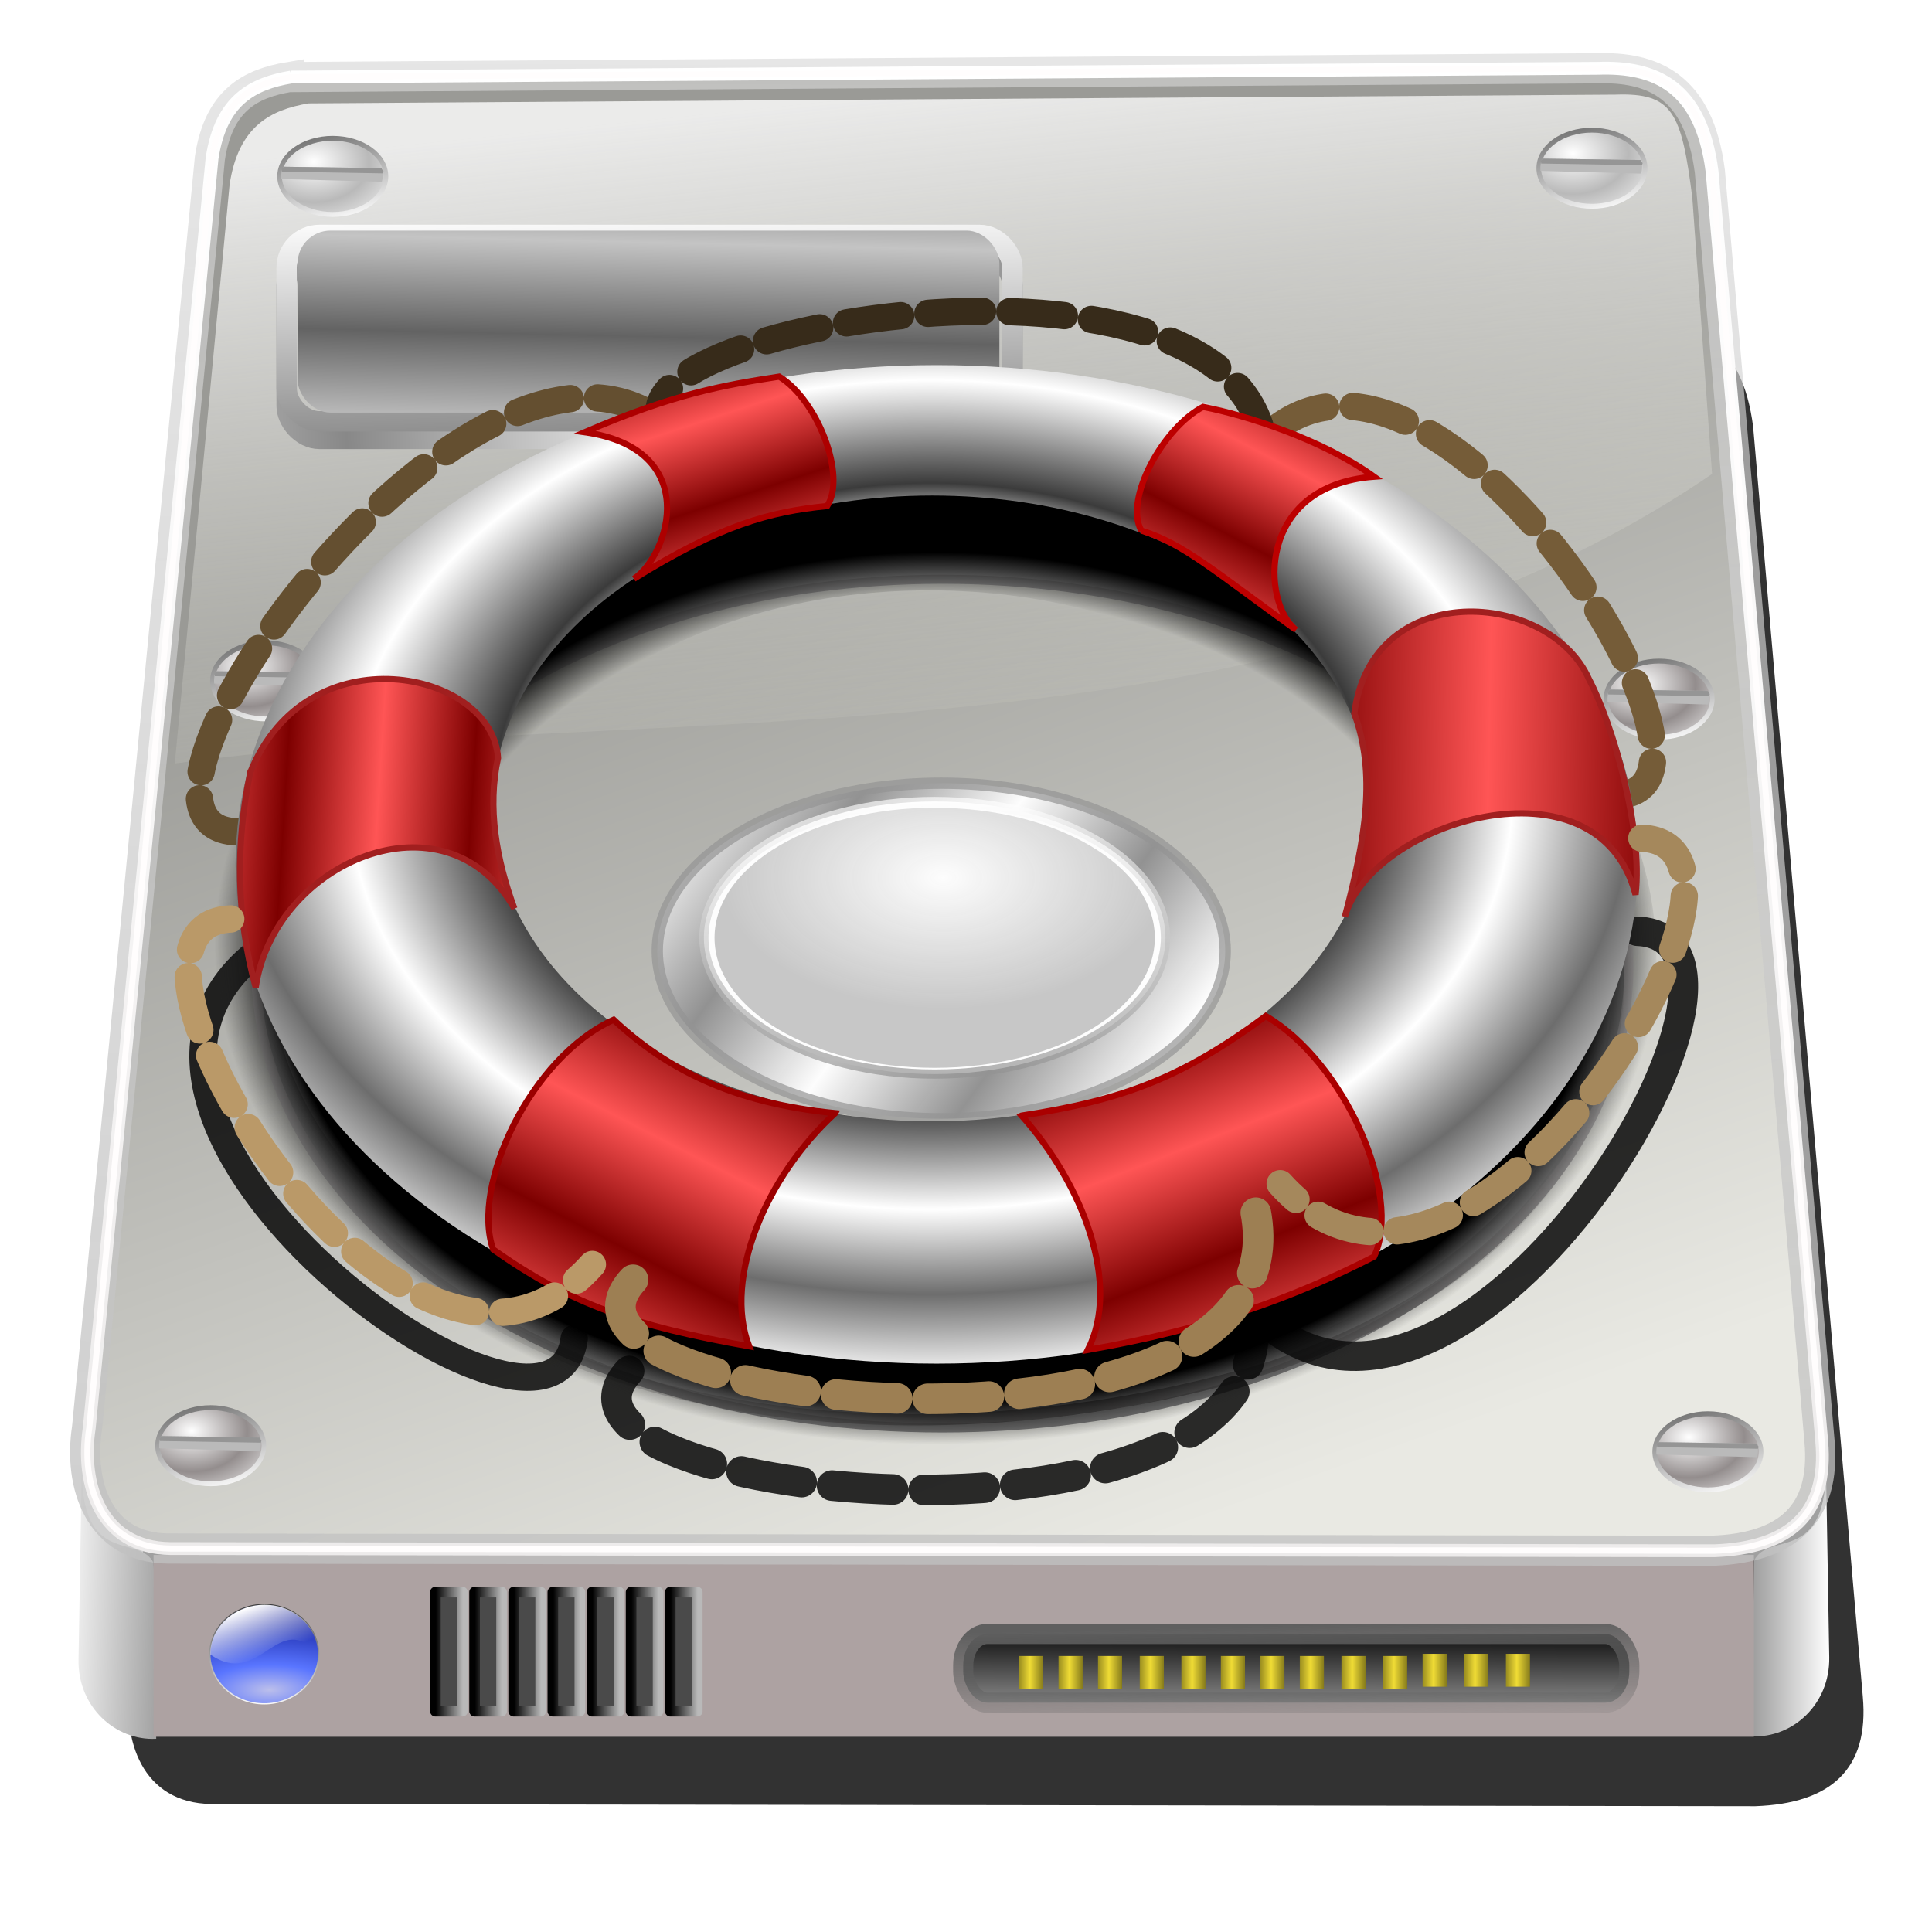 <?xml version="1.0" encoding="UTF-8" standalone="no"?>
<svg
   xmlns:dc="http://purl.org/dc/elements/1.1/"
   xmlns:cc="http://creativecommons.org/ns#"
   xmlns:rdf="http://www.w3.org/1999/02/22-rdf-syntax-ns#"
   xmlns:svg="http://www.w3.org/2000/svg"
   xmlns="http://www.w3.org/2000/svg"
   xmlns:xlink="http://www.w3.org/1999/xlink"
   xmlns:sodipodi="http://sodipodi.sourceforge.net/DTD/sodipodi-0.dtd"
   xmlns:inkscape="http://www.inkscape.org/namespaces/inkscape"
   inkscape:version="1.0 (4035a4f, 2020-05-01)"
   sodipodi:docname="baobab.svg"
   viewBox="0 0 256 256"
   height="256"
   width="256"
   id="svg2"
   version="1.1">
  <defs
     id="defs6">
    <linearGradient
       id="linearGradient1147">
      <stop
         stop-opacity="1"
         stop-color="#7d0000"
         id="stop1143" />
      <stop
         stop-opacity="1"
         stop-color="#ff5555"
         id="stop1145"
         offset="1" />
    </linearGradient>
    <linearGradient
       id="linearGradient1718">
      <stop
         id="stop1714"
         stop-color="#ffffff"
         stop-opacity="1" />
      <stop
         offset="1"
         id="stop1716"
         stop-color="#b9b9b9"
         stop-opacity="1" />
    </linearGradient>
    <linearGradient
       inkscape:collect="always"
       id="linearGradient1712">
      <stop
         id="stop1708"
         stop-color="#888888"
         stop-opacity="1" />
      <stop
         offset="1"
         id="stop1710"
         stop-color="#ececec"
         stop-opacity="1" />
    </linearGradient>
    <linearGradient
       id="linearGradient1700"
       inkscape:collect="always">
      <stop
         id="stop1696"
         stop-color="#636363"
         stop-opacity="1" />
      <stop
         id="stop1698"
         offset="1"
         stop-color="#c4c4c4"
         stop-opacity="1" />
    </linearGradient>
    <linearGradient
       id="linearGradient1682"
       inkscape:collect="always">
      <stop
         id="stop1678"
         stop-color="#888888"
         stop-opacity="1" />
      <stop
         id="stop1680"
         offset="1"
         stop-color="#ffffff"
         stop-opacity="1" />
    </linearGradient>
    <linearGradient
       id="linearGradient1624"
       inkscape:collect="always">
      <stop
         id="stop1620"
         stop-color="#f0dc35"
         stop-opacity="1" />
      <stop
         id="stop1622"
         offset="1"
         stop-color="#867b1b"
         stop-opacity="1" />
    </linearGradient>
    <linearGradient
       id="linearGradient1581"
       inkscape:collect="always">
      <stop
         id="stop1577"
         stop-color="#000000"
         stop-opacity="1" />
      <stop
         id="stop1579"
         offset="1"
         stop-color="#b9b9b9"
         stop-opacity="1" />
    </linearGradient>
    <linearGradient
       id="linearGradient1506">
      <stop
         stop-opacity="1"
         stop-color="#ffffff"
         id="stop1502" />
      <stop
         stop-opacity="1"
         stop-color="#6f6f6f"
         id="stop1504"
         offset="1" />
    </linearGradient>
    <linearGradient
       id="linearGradient1500">
      <stop
         stop-opacity="1"
         stop-color="#ffffff"
         id="stop1496" />
      <stop
         stop-opacity="1"
         stop-color="#938d8d"
         id="stop1498"
         offset="1" />
    </linearGradient>
    <linearGradient
       id="linearGradient976"
       inkscape:collect="always">
      <stop
         id="stop972"
         stop-color="#fdfdfd"
         stop-opacity="1" />
      <stop
         id="stop974"
         offset="1"
         stop-color="#c6c6c6"
         stop-opacity="0.967" />
    </linearGradient>
    <linearGradient
       id="linearGradient964"
       inkscape:collect="always">
      <stop
         id="stop960"
         stop-color="#939393"
         stop-opacity="1" />
      <stop
         id="stop962"
         offset="1"
         stop-color="#ffffff"
         stop-opacity="0.947" />
    </linearGradient>
    <linearGradient
       id="linearGradient952"
       inkscape:collect="always">
      <stop
         id="stop948"
         stop-color="#fdfdfd"
         stop-opacity="1" />
      <stop
         id="stop950"
         offset="1"
         stop-color="#929292"
         stop-opacity="0.992" />
    </linearGradient>
    <linearGradient
       inkscape:collect="always"
       id="linearGradient921">
      <stop
         id="stop933"
         stop-color="#2f2d2d"
         stop-opacity="0.686" />
      <stop
         offset="1"
         id="stop935"
         stop-color="#4e4a4a"
         stop-opacity="0.016" />
    </linearGradient>
    <linearGradient
       id="linearGradient921-6"
       inkscape:collect="always">
      <stop
         id="stop917"
         stop-color="#ffffff"
         stop-opacity="1" />
      <stop
         id="stop919"
         offset="1"
         stop-color="#ffffff"
         stop-opacity="0.371" />
    </linearGradient>
    <linearGradient
       id="linearGradient911"
       inkscape:collect="always">
      <stop
         id="stop907"
         stop-color="#d9d9d9"
         stop-opacity="1" />
      <stop
         id="stop909"
         offset="1"
         stop-color="#929292"
         stop-opacity="1" />
    </linearGradient>
    <linearGradient
       id="linearGradient901"
       inkscape:collect="always">
      <stop
         id="stop897"
         stop-color="#777777"
         stop-opacity="1" />
      <stop
         id="stop899"
         offset="1"
         stop-color="#cbc7c7"
         stop-opacity="1" />
    </linearGradient>
    <linearGradient
       inkscape:collect="always"
       id="linearGradient823">
      <stop
         id="stop888"
         stop-color="#c2c2b7"
         stop-opacity="0" />
      <stop
         offset="1"
         id="stop890"
         stop-color="#ffffff"
         stop-opacity="0.804" />
    </linearGradient>
    <linearGradient
       inkscape:collect="always"
       id="linearGradient845">
      <stop
         id="stop841"
         stop-color="#c1c1c1"
         stop-opacity="0.771" />
      <stop
         offset="1"
         id="stop843"
         stop-color="#d7d7d7"
         stop-opacity="0.629" />
    </linearGradient>
    <linearGradient
       id="linearGradient833"
       inkscape:collect="always">
      <stop
         id="stop829"
         stop-color="#edebeb"
         stop-opacity="1" />
      <stop
         id="stop831"
         offset="1"
         stop-color="#ffffff"
         stop-opacity="1" />
    </linearGradient>
    <linearGradient
       id="linearGradient823-3"
       inkscape:collect="always">
      <stop
         id="stop819"
         stop-color="#e9e9e3"
         stop-opacity="1" />
      <stop
         id="stop821"
         offset="1"
         stop-color="#9a9a96"
         stop-opacity="1" />
    </linearGradient>
    <linearGradient
       gradientUnits="userSpaceOnUse"
       y2="57.816"
       x2="248.25"
       y1="202.23"
       x1="299.92"
       id="linearGradient825"
       xlink:href="#linearGradient823-3"
       inkscape:collect="always" />
    <linearGradient
       gradientUnits="userSpaceOnUse"
       y2="19.46"
       x2="238.13"
       y1="217.34"
       x1="237.38"
       id="linearGradient835"
       xlink:href="#linearGradient845"
       inkscape:collect="always" />
    <linearGradient
       gradientTransform="translate(0.291)"
       y2="21.784"
       x2="239"
       y1="217.34"
       x1="237.38"
       gradientUnits="userSpaceOnUse"
       id="linearGradient839"
       xlink:href="#linearGradient833"
       inkscape:collect="always" />
    <linearGradient
       gradientTransform="translate(-107.6,-7.803)"
       y2="19.46"
       x2="232.56"
       y1="122.91"
       x1="243.25"
       gradientUnits="userSpaceOnUse"
       id="linearGradient880"
       xlink:href="#linearGradient823"
       inkscape:collect="always" />
    <linearGradient
       gradientTransform="translate(-110.215,-11.29)"
       spreadMethod="reflect"
       gradientUnits="userSpaceOnUse"
       y2="136.72"
       x2="228.39"
       y1="76.858"
       x1="228.98"
       id="linearGradient903"
       xlink:href="#linearGradient901"
       inkscape:collect="always" />
    <linearGradient
       gradientTransform="translate(-110.215,-11.29)"
       spreadMethod="reflect"
       gradientUnits="userSpaceOnUse"
       y2="116.81"
       x2="226.36"
       y1="88.34"
       x1="195.85"
       id="linearGradient913"
       xlink:href="#linearGradient911"
       inkscape:collect="always" />
    <linearGradient
       gradientTransform="translate(-110.215,-11.29)"
       spreadMethod="reflect"
       gradientUnits="userSpaceOnUse"
       y2="163.46"
       x2="171.1"
       y1="114.06"
       x1="176.05"
       id="linearGradient923"
       xlink:href="#linearGradient921-6"
       inkscape:collect="always" />
    <filter
       height="1.019"
       y="-0.001"
       width="1.032"
       x="-0.016"
       id="filter925"
       inkscape:collect="always"
       color-interpolation-filters="sRGB">
      <feGaussianBlur
         id="feGaussianBlur927"
         inkscape:collect="always" />
    </filter>
    <linearGradient
       spreadMethod="reflect"
       y2="161.43"
       x2="173.71"
       y1="128.01"
       x1="240.56"
       gradientUnits="userSpaceOnUse"
       id="linearGradient931"
       xlink:href="#linearGradient921"
       inkscape:collect="always" />
    <filter
       height="1.038"
       y="-0.019"
       width="1.064"
       x="-0.032"
       id="filter942"
       inkscape:collect="always"
       color-interpolation-filters="sRGB">
      <feGaussianBlur
         id="feGaussianBlur944"
         inkscape:collect="always" />
    </filter>
    <linearGradient
       gradientTransform="translate(-110.215,-11.29)"
       spreadMethod="reflect"
       gradientUnits="userSpaceOnUse"
       y2="141.66"
       x2="249.78"
       y1="131.2"
       x1="235.49"
       id="linearGradient954"
       xlink:href="#linearGradient952"
       inkscape:collect="always" />
    <linearGradient
       gradientTransform="matrix(1.126,0,0,1.126,-139.676,-28.353)"
       gradientUnits="userSpaceOnUse"
       y2="119.57"
       x2="238.81"
       y1="151.54"
       x1="239.19"
       id="linearGradient966"
       xlink:href="#linearGradient964"
       inkscape:collect="always" />
    <radialGradient
       gradientUnits="userSpaceOnUse"
       gradientTransform="matrix(1.017,0,0,0.601,-114.23,42.814)"
       r="28.677"
       fy="122.27"
       fx="235.22"
       cy="122.27"
       cx="235.22"
       id="radialGradient978"
       xlink:href="#linearGradient976"
       inkscape:collect="always" />
    <linearGradient
       inkscape:collect="always"
       id="linearGradient6264">
      <stop
         id="stop6266"
         stop-color="#959595"
         stop-opacity="1" />
      <stop
         offset="1"
         id="stop6268"
         stop-color="#000000"
         stop-opacity="1" />
    </linearGradient>
    <linearGradient
       inkscape:collect="always"
       id="linearGradient6256">
      <stop
         id="stop6258"
         stop-color="#5f5f5f"
         stop-opacity="1" />
      <stop
         offset="1"
         id="stop6260"
         stop-color="#5f5f5f"
         stop-opacity="0" />
    </linearGradient>
    <linearGradient
       id="linearGradient3381">
      <stop
         id="stop3383"
         stop-color="#ffffff"
         stop-opacity="1" />
      <stop
         offset="1"
         id="stop3385"
         stop-color="#ffffff"
         stop-opacity="0" />
    </linearGradient>
    <linearGradient
       id="linearGradient4311">
      <stop
         id="stop4313"
         stop-color="#bcbfeb"
         stop-opacity="1" />
      <stop
         offset="0.293"
         id="stop4315"
         stop-color="#5975ff"
         stop-opacity="1" />
      <stop
         id="stop4317"
         offset="1"
         stop-color="#000984"
         stop-opacity="1" />
    </linearGradient>
    <linearGradient
       id="linearGradient4319">
      <stop
         id="stop4321"
         stop-color="#ffffff"
         stop-opacity="1" />
      <stop
         id="stop4323"
         offset="1"
         stop-color="#363636"
         stop-opacity="1" />
    </linearGradient>
    <linearGradient
       gradientTransform="matrix(1.565,0,0,1.606,-67.811,-140.443)"
       inkscape:collect="always"
       xlink:href="#linearGradient4319"
       id="linearGradient6335"
       gradientUnits="userSpaceOnUse"
       x1="48.25"
       y1="217.4"
       x2="67.28"
       y2="218.2" />
    <radialGradient
       inkscape:collect="always"
       xlink:href="#linearGradient4311"
       id="radialGradient6393"
       gradientUnits="userSpaceOnUse"
       gradientTransform="matrix(4.057,-0.012,0.005,1.713,-397.619,-130.883)"
       cx="131.21"
       cy="194.55"
       fx="131.21"
       fy="194.55"
       r="105.01" />
    <linearGradient
       inkscape:collect="always"
       xlink:href="#linearGradient4319"
       id="linearGradient6395"
       gradientUnits="userSpaceOnUse"
       x1="142.64"
       y1="237.78"
       x2="148.71"
       y2="13.44" />
    <linearGradient
       inkscape:collect="always"
       xlink:href="#linearGradient3381"
       id="linearGradient6397"
       gradientUnits="userSpaceOnUse"
       gradientTransform="translate(-300.128,99.876)"
       x1="105.93"
       y1="22.952"
       x2="145.68"
       y2="123.03" />
    <linearGradient
       gradientTransform="matrix(2.054,0,0,1.547,-109.945,-132.556)"
       inkscape:collect="always"
       xlink:href="#linearGradient6264"
       id="linearGradient6399"
       gradientUnits="userSpaceOnUse"
       x1="147.55"
       y1="232.33"
       x2="147.58"
       y2="224.94" />
    <linearGradient
       gradientTransform="matrix(2.054,0,0,1.547,-109.945,-132.556)"
       inkscape:collect="always"
       xlink:href="#linearGradient6256"
       id="linearGradient6401"
       gradientUnits="userSpaceOnUse"
       x1="134.9"
       y1="224.94"
       x2="135.22"
       y2="234.52" />
    <radialGradient
       inkscape:collect="always"
       xlink:href="#linearGradient1500"
       id="radialGradient4344"
       gradientUnits="userSpaceOnUse"
       gradientTransform="matrix(1,0,0,0.692,0,34.984)"
       spreadMethod="reflect"
       cx="15.11"
       cy="109.19"
       fx="15.11"
       fy="109.19"
       r="12.04" />
    <filter
       inkscape:collect="always"
       id="filter1012"
       x="-0.033"
       width="1.065"
       y="-0.04"
       height="1.081"
       color-interpolation-filters="sRGB">
      <feGaussianBlur
         inkscape:collect="always"
         id="feGaussianBlur1014" />
    </filter>
    <clipPath
       clipPathUnits="userSpaceOnUse"
       id="clipPath1016">
      <path
         sodipodi:nodetypes="cccscccccccccc"
         inkscape:connector-curvature="0"
         id="path1018"
         d="m 147.237,144.469 c 6.775,-7.065 -1.171,-22.667 8.152,-19.899 23.165,6.877 39.102,21.241 39.102,37.847 -1.7e-4,23.289 -31.348,42.169 -70.017,42.169 -38.669,-1e-5 -70.017,-18.88 -70.017,-42.169 1.48e-4,-19.505 21.987,-35.916 51.847,-40.735 l -1.68,-15.408 c -39.353,6.301 -68.897,32.869 -68.897,64.689 -2.65e-4,36.51 38.894,66.106 86.873,66.107 47.979,1.6e-4 86.874,-29.597 86.873,-66.107 -1e-5,-28.01 -22.893,-51.951 -55.218,-61.58 -9.809,-2.922 -0.893,-6.797 -1.113,-12.348 l -29.553,15.952 z"
         opacity="1"
         stroke-dasharray="none"
         stroke-opacity="1"
         fill="#2633e2"
         filter="url(#filter1012)"
         stroke="none"
         stroke-linejoin="round"
         fill-opacity="1"
         stroke-linecap="round"
         stroke-width="0.149"
         stroke-dashoffset="0"
         stroke-miterlimit="4" />
    </clipPath>
    <linearGradient
       y2="105.23"
       x2="11.764"
       y1="124.54"
       x1="16.258"
       gradientUnits="userSpaceOnUse"
       id="linearGradient1350"
       xlink:href="#linearGradient1506"
       inkscape:collect="always" />
    <radialGradient
       spreadMethod="reflect"
       r="12.04"
       fy="109.19"
       fx="15.11"
       cy="109.19"
       cx="15.11"
       gradientTransform="matrix(1,0,0,0.692,0,34.984)"
       gradientUnits="userSpaceOnUse"
       id="radialGradient1516"
       xlink:href="#linearGradient1500"
       inkscape:collect="always" />
    <linearGradient
       y2="105.23"
       x2="11.764"
       y1="124.54"
       x1="16.258"
       gradientUnits="userSpaceOnUse"
       id="linearGradient1518"
       xlink:href="#linearGradient1506"
       inkscape:collect="always" />
    <radialGradient
       spreadMethod="reflect"
       r="12.04"
       fy="109.19"
       fx="15.11"
       cy="109.19"
       cx="15.11"
       gradientTransform="matrix(1,0,0,0.692,0,34.984)"
       gradientUnits="userSpaceOnUse"
       id="radialGradient1528"
       xlink:href="#linearGradient1500"
       inkscape:collect="always" />
    <linearGradient
       y2="105.23"
       x2="11.764"
       y1="124.54"
       x1="16.258"
       gradientUnits="userSpaceOnUse"
       id="linearGradient1530"
       xlink:href="#linearGradient1506"
       inkscape:collect="always" />
    <radialGradient
       spreadMethod="reflect"
       r="12.04"
       fy="109.19"
       fx="15.11"
       cy="109.19"
       cx="15.11"
       gradientTransform="matrix(1,0,0,0.692,0,34.984)"
       gradientUnits="userSpaceOnUse"
       id="radialGradient1540"
       xlink:href="#linearGradient1718"
       inkscape:collect="always" />
    <linearGradient
       y2="105.23"
       x2="11.764"
       y1="124.54"
       x1="16.258"
       gradientUnits="userSpaceOnUse"
       id="linearGradient1542"
       xlink:href="#linearGradient1506"
       inkscape:collect="always" />
    <radialGradient
       spreadMethod="reflect"
       r="12.04"
       fy="109.19"
       fx="15.11"
       cy="109.19"
       cx="15.11"
       gradientTransform="matrix(1,0,0,0.692,0,34.984)"
       gradientUnits="userSpaceOnUse"
       id="radialGradient1552"
       xlink:href="#linearGradient1500"
       inkscape:collect="always" />
    <linearGradient
       y2="105.23"
       x2="11.764"
       y1="124.54"
       x1="16.258"
       gradientUnits="userSpaceOnUse"
       id="linearGradient1554"
       xlink:href="#linearGradient1506"
       inkscape:collect="always" />
    <radialGradient
       spreadMethod="reflect"
       r="12.04"
       fy="109.19"
       fx="15.11"
       cy="109.19"
       cx="15.11"
       gradientTransform="matrix(1,0,0,0.692,0,34.984)"
       gradientUnits="userSpaceOnUse"
       id="radialGradient1564"
       xlink:href="#linearGradient1718"
       inkscape:collect="always" />
    <linearGradient
       y2="105.23"
       x2="11.764"
       y1="124.54"
       x1="16.258"
       gradientUnits="userSpaceOnUse"
       id="linearGradient1566"
       xlink:href="#linearGradient1506"
       inkscape:collect="always" />
    <linearGradient
       y2="217.4"
       x2="63.38"
       y1="217.4"
       x1="49.918"
       gradientTransform="matrix(-1.565,0,0,1.606,320.601,-140.774)"
       gradientUnits="userSpaceOnUse"
       id="linearGradient1573"
       xlink:href="#linearGradient4319"
       inkscape:collect="always" />
    <linearGradient
       gradientTransform="matrix(1.026,0,0,0.862,-7.636,32.628)"
       gradientUnits="userSpaceOnUse"
       y2="229.12"
       x2="174.64"
       y1="229.12"
       x1="171.15"
       id="linearGradient1583"
       xlink:href="#linearGradient1581"
       inkscape:collect="always" />
    <linearGradient
       y2="229.12"
       x2="174.64"
       y1="229.12"
       x1="171.15"
       gradientTransform="matrix(1.026,0,0,0.862,-2.449,32.628)"
       gradientUnits="userSpaceOnUse"
       id="linearGradient1587"
       xlink:href="#linearGradient1581"
       inkscape:collect="always" />
    <linearGradient
       y2="229.12"
       x2="174.64"
       y1="229.12"
       x1="171.15"
       gradientTransform="matrix(1.026,0,0,0.862,2.738,32.628)"
       gradientUnits="userSpaceOnUse"
       id="linearGradient1591"
       xlink:href="#linearGradient1581"
       inkscape:collect="always" />
    <linearGradient
       y2="229.12"
       x2="174.64"
       y1="229.12"
       x1="171.15"
       gradientTransform="matrix(1.026,0,0,0.862,7.925,32.628)"
       gradientUnits="userSpaceOnUse"
       id="linearGradient1595"
       xlink:href="#linearGradient1581"
       inkscape:collect="always" />
    <linearGradient
       y2="229.12"
       x2="174.64"
       y1="229.12"
       x1="171.15"
       gradientTransform="matrix(1.026,0,0,0.862,13.112,32.628)"
       gradientUnits="userSpaceOnUse"
       id="linearGradient1599"
       xlink:href="#linearGradient1581"
       inkscape:collect="always" />
    <linearGradient
       y2="229.12"
       x2="174.64"
       y1="229.12"
       x1="171.15"
       gradientTransform="matrix(1.026,0,0,0.862,18.298,32.628)"
       gradientUnits="userSpaceOnUse"
       id="linearGradient1603"
       xlink:href="#linearGradient1581"
       inkscape:collect="always" />
    <linearGradient
       y2="229.12"
       x2="174.64"
       y1="229.12"
       x1="171.15"
       gradientTransform="matrix(1.026,0,0,0.862,23.485,32.628)"
       gradientUnits="userSpaceOnUse"
       id="linearGradient1607"
       xlink:href="#linearGradient1581"
       inkscape:collect="always" />
    <linearGradient
       gradientTransform="matrix(0.55,0,0,0.183,77.019,202.898)"
       spreadMethod="reflect"
       gradientUnits="userSpaceOnUse"
       y2="102.28"
       x2="111.29"
       y1="102.28"
       x1="108.1"
       id="linearGradient1626"
       xlink:href="#linearGradient1624"
       inkscape:collect="always" />
    <linearGradient
       spreadMethod="reflect"
       y2="102.28"
       x2="111.29"
       y1="102.28"
       x1="108.1"
       gradientTransform="matrix(0.55,0,0,0.183,82.25,202.898)"
       gradientUnits="userSpaceOnUse"
       id="linearGradient1630"
       xlink:href="#linearGradient1624"
       inkscape:collect="always" />
    <linearGradient
       spreadMethod="reflect"
       y2="102.28"
       x2="111.29"
       y1="102.28"
       x1="108.1"
       gradientTransform="matrix(0.55,0,0,0.183,87.48,202.898)"
       gradientUnits="userSpaceOnUse"
       id="linearGradient1634"
       xlink:href="#linearGradient1624"
       inkscape:collect="always" />
    <linearGradient
       spreadMethod="reflect"
       y2="102.28"
       x2="111.29"
       y1="102.28"
       x1="108.1"
       gradientTransform="matrix(0.55,0,0,0.183,93.001,202.898)"
       gradientUnits="userSpaceOnUse"
       id="linearGradient1638"
       xlink:href="#linearGradient1624"
       inkscape:collect="always" />
    <linearGradient
       spreadMethod="reflect"
       y2="102.28"
       x2="111.29"
       y1="102.28"
       x1="108.1"
       gradientTransform="matrix(0.55,0,0,0.183,98.522,202.898)"
       gradientUnits="userSpaceOnUse"
       id="linearGradient1642"
       xlink:href="#linearGradient1624"
       inkscape:collect="always" />
    <linearGradient
       spreadMethod="reflect"
       y2="102.28"
       x2="111.29"
       y1="102.28"
       x1="108.1"
       gradientTransform="matrix(0.55,0,0,0.183,103.753,202.898)"
       gradientUnits="userSpaceOnUse"
       id="linearGradient1654"
       xlink:href="#linearGradient1624"
       inkscape:collect="always" />
    <linearGradient
       spreadMethod="reflect"
       y2="102.28"
       x2="111.29"
       y1="102.28"
       x1="108.1"
       gradientTransform="matrix(0.55,0,0,0.183,108.983,202.898)"
       gradientUnits="userSpaceOnUse"
       id="linearGradient1656"
       xlink:href="#linearGradient1624"
       inkscape:collect="always" />
    <linearGradient
       spreadMethod="reflect"
       y2="102.28"
       x2="111.29"
       y1="102.28"
       x1="108.1"
       gradientTransform="matrix(0.55,0,0,0.183,114.214,202.898)"
       gradientUnits="userSpaceOnUse"
       id="linearGradient1658"
       xlink:href="#linearGradient1624"
       inkscape:collect="always" />
    <linearGradient
       spreadMethod="reflect"
       y2="102.28"
       x2="111.29"
       y1="102.28"
       x1="108.1"
       gradientTransform="matrix(0.55,0,0,0.183,119.735,202.898)"
       gradientUnits="userSpaceOnUse"
       id="linearGradient1660"
       xlink:href="#linearGradient1624"
       inkscape:collect="always" />
    <linearGradient
       spreadMethod="reflect"
       y2="102.28"
       x2="111.29"
       y1="102.28"
       x1="108.1"
       gradientTransform="matrix(0.55,0,0,0.183,125.256,202.898)"
       gradientUnits="userSpaceOnUse"
       id="linearGradient1662"
       xlink:href="#linearGradient1624"
       inkscape:collect="always" />
    <linearGradient
       spreadMethod="reflect"
       y2="102.28"
       x2="111.29"
       y1="102.28"
       x1="108.1"
       gradientTransform="matrix(0.55,0,0,0.183,130.486,202.608)"
       gradientUnits="userSpaceOnUse"
       id="linearGradient1670"
       xlink:href="#linearGradient1624"
       inkscape:collect="always" />
    <linearGradient
       spreadMethod="reflect"
       y2="102.28"
       x2="111.29"
       y1="102.28"
       x1="108.1"
       gradientTransform="matrix(0.55,0,0,0.183,136.007,202.608)"
       gradientUnits="userSpaceOnUse"
       id="linearGradient1672"
       xlink:href="#linearGradient1624"
       inkscape:collect="always" />
    <linearGradient
       spreadMethod="reflect"
       y2="102.28"
       x2="111.29"
       y1="102.28"
       x1="108.1"
       gradientTransform="matrix(0.55,0,0,0.183,141.528,202.608)"
       gradientUnits="userSpaceOnUse"
       id="linearGradient1674"
       xlink:href="#linearGradient1624"
       inkscape:collect="always" />
    <linearGradient
       gradientTransform="translate(-110.215,-11.29)"
       gradientUnits="userSpaceOnUse"
       y2="39.08"
       x2="188.48"
       y1="69.884"
       x1="189.27"
       id="linearGradient1684"
       xlink:href="#linearGradient1682"
       inkscape:collect="always" />
    <linearGradient
       gradientTransform="translate(-110.215,-11.29)"
       spreadMethod="reflect"
       gradientUnits="userSpaceOnUse"
       y2="43.44"
       x2="197.59"
       y1="55.936"
       x1="197.3"
       id="linearGradient1702"
       xlink:href="#linearGradient1700"
       inkscape:collect="always" />
    <linearGradient
       spreadMethod="reflect"
       gradientTransform="translate(-110.215,-8.966)"
       y2="65.816"
       x2="196.62"
       y1="67.27"
       x1="156.14"
       gradientUnits="userSpaceOnUse"
       id="linearGradient1706"
       xlink:href="#linearGradient1712"
       inkscape:collect="always" />
    <filter
       height="1.044"
       y="-0.022"
       width="1.038"
       x="-0.019"
       id="filter1748"
       inkscape:collect="always"
       color-interpolation-filters="sRGB">
      <feGaussianBlur
         id="feGaussianBlur1750"
         inkscape:collect="always"
         stdDeviation="1.808" />
    </filter>
    <filter
       id="filter4788"
       inkscape:collect="always">
      <feGaussianBlur
         id="feGaussianBlur4790"
         inkscape:collect="always" />
    </filter>
    <linearGradient
       id="linearGradient4586-1">
      <stop
         id="stop4588-1"
         stop-color="#c4bdbd"
         stop-opacity="1" />
      <stop
         offset="0.538"
         id="stop4598-5"
         stop-color="#ffffff"
         stop-opacity="1" />
      <stop
         offset="0.624"
         id="stop4596-9"
         stop-color="#3b3b3b"
         stop-opacity="1" />
      <stop
         offset="0.83"
         id="stop4594-8"
         stop-color="#ffffff"
         stop-opacity="1" />
      <stop
         id="stop4590-4"
         offset="1"
         stop-color="#6d6d6d"
         stop-opacity="1" />
    </linearGradient>
    <linearGradient
       id="linearGradient4776">
      <stop
         id="stop4778"
         stop-color="#000000"
         stop-opacity="0" />
      <stop
         id="stop4780"
         offset="0.703"
         stop-color="#000000"
         stop-opacity="0" />
      <stop
         offset="0.789"
         id="stop4782"
         stop-color="#000000"
         stop-opacity="1" />
      <stop
         offset="0.915"
         id="stop4784"
         stop-color="#000000"
         stop-opacity="1" />
      <stop
         offset="1"
         id="stop4786"
         stop-color="#242424"
         stop-opacity="0" />
    </linearGradient>
    <radialGradient
       inkscape:collect="always"
       xlink:href="#linearGradient4776"
       id="radialGradient5494"
       gradientUnits="userSpaceOnUse"
       gradientTransform="matrix(1,0,0,0.69,-0.336,19.872)"
       cx="130.81"
       cy="138.45"
       fx="130.81"
       fy="138.45"
       r="116.6" />
    <radialGradient
       inkscape:collect="always"
       xlink:href="#linearGradient4586-1"
       id="radialGradient5496"
       gradientUnits="userSpaceOnUse"
       gradientTransform="matrix(0.926,0,0,0.66,-244.953,25.614)"
       spreadMethod="reflect"
       cx="125.19"
       cy="95.18"
       fx="125.19"
       fy="95.18"
       r="113.05" />
    <linearGradient
       inkscape:collect="always"
       xlink:href="#linearGradient1147"
       id="linearGradient5515"
       gradientUnits="userSpaceOnUse"
       gradientTransform="matrix(0.926,0,0,0.926,-244.953,-3.986)"
       spreadMethod="reflect"
       x1="20.679"
       y1="105.6"
       x2="35.718"
       y2="106.54" />
    <linearGradient
       inkscape:collect="always"
       xlink:href="#linearGradient1147"
       id="linearGradient5517"
       gradientUnits="userSpaceOnUse"
       gradientTransform="matrix(0.926,0,0,0.926,-78.788,-13.583)"
       spreadMethod="reflect"
       x1="7.326"
       y1="105.95"
       x2="35.718"
       y2="106.54" />
    <linearGradient
       inkscape:collect="always"
       xlink:href="#linearGradient1147"
       id="linearGradient5519"
       gradientUnits="userSpaceOnUse"
       gradientTransform="matrix(0.895,-0.24,0.24,0.895,-244.294,26.688)"
       spreadMethod="reflect"
       x1="119.7"
       y1="181.61"
       x2="117.65"
       y2="163.39" />
    <linearGradient
       inkscape:collect="always"
       xlink:href="#linearGradient1147"
       id="linearGradient5521"
       gradientUnits="userSpaceOnUse"
       gradientTransform="matrix(-0.866,-0.33,-0.33,0.866,-8.798,39.631)"
       spreadMethod="reflect"
       x1="119.7"
       y1="181.61"
       x2="117.65"
       y2="163.39" />
    <linearGradient
       inkscape:collect="always"
       xlink:href="#linearGradient1147"
       id="linearGradient5523"
       gradientUnits="userSpaceOnUse"
       gradientTransform="matrix(0.891,0.256,0.256,-0.891,-246.544,166.915)"
       spreadMethod="reflect"
       x1="131.55"
       y1="170.18"
       x2="134.39"
       y2="184.03" />
    <linearGradient
       inkscape:collect="always"
       xlink:href="#linearGradient1147"
       id="linearGradient5525"
       gradientUnits="userSpaceOnUse"
       gradientTransform="matrix(-0.906,0.194,-0.194,-0.906,-10.439,176.62)"
       spreadMethod="reflect"
       x1="132.45"
       y1="172.66"
       x2="133.85"
       y2="185.91" />
    <filter
       inkscape:collect="always"
       id="filter4404"
       x="-0.056"
       width="1.112"
       y="-0.049"
       height="1.098"
       color-interpolation-filters="sRGB">
      <feGaussianBlur
         inkscape:collect="always"
         id="feGaussianBlur4406"
         stdDeviation="1.403" />
    </filter>
    <filter
       inkscape:collect="always"
       id="filter4408"
       x="-0.009"
       width="1.018"
       y="-0.031"
       height="1.062"
       color-interpolation-filters="sRGB">
      <feGaussianBlur
         inkscape:collect="always"
         id="feGaussianBlur4410"
         stdDeviation="0.395" />
    </filter>
    <filter
       inkscape:collect="always"
       id="filter4412"
       x="-0.02"
       width="1.04"
       y="-0.021"
       height="1.041"
       color-interpolation-filters="sRGB">
      <feGaussianBlur
         inkscape:collect="always"
         id="feGaussianBlur4414"
         stdDeviation="0.549" />
    </filter>
  </defs>
  <sodipodi:namedview
     inkscape:window-maximized="1"
     inkscape:window-y="0"
     inkscape:window-x="0"
     inkscape:document-rotation="0"
     inkscape:current-layer="svg2"
     inkscape:cy="128"
     inkscape:cx="128"
     inkscape:zoom="3.4375"
     inkscape:snap-global="false"
     inkscape:snap-nodes="false"
     inkscape:object-nodes="false"
     inkscape:snap-others="false"
     inkscape:snap-grids="false"
     inkscape:snap-to-guides="false"
     showgrid="false"
     id="namedview4"
     inkscape:window-height="1056"
     inkscape:window-width="1920"
     inkscape:pageshadow="2"
     inkscape:pageopacity="0"
     guidetolerance="10"
     gridtolerance="10"
     objecttolerance="10"
     borderopacity="1"
     bordercolor="#666666"
     pagecolor="#ff0000" />
  <path
     d="M 44.008,44.065 217.193,42.903 c 7.607,-0.267 13.666,2.369 15.11,13.657 l 14.529,168.245 c 0.87,9.657 -4.263,14.168 -14.238,14.529 L 28.026,239.044 c -9.242,-0.108 -11.899,-8.525 -10.751,-15.982 L 33.547,54.817 c 1.17,-7.755 5.453,-9.906 10.461,-10.751 z"
     id="path1720"
     inkscape:connector-curvature="0"
     sodipodi:nodetypes="ccccccccc"
     stroke-opacity="1"
     fill="#000000"
     filter="url(#filter1748)"
     stroke="none"
     stroke-linejoin="miter"
     fill-opacity="0.571"
     stroke-linecap="butt"
     stroke-width="1"
     style="filter:url(#filter1748);fill:#000000;fill-opacity:0.802" />
  <path
     id="path1571"
     d="m 232.422,206.804 c 1.908,-4.052 9.737,0.724 9.524,-12.892 l 0.439,25.689 c 0.106,6.212 -4.842,10.74 -10.294,10.47 z"
     inkscape:connector-curvature="0"
     sodipodi:nodetypes="ccscc"
     stroke-opacity="1"
     fill="url(#linearGradient1573)"
     stroke="none"
     stroke-linejoin="round"
     fill-opacity="1"
     stroke-linecap="round"
     stroke-width="1.586"
     stroke-dashoffset="0"
     stroke-miterlimit="4" />
  <path
     sodipodi:nodetypes="ccscc"
     inkscape:connector-curvature="0"
     d="m 20.367,207.135 c -1.908,-4.052 -9.737,0.724 -9.524,-12.892 l -0.439,25.689 c -0.106,6.212 4.842,10.74 10.294,10.47 z"
     id="path3486"
     stroke-opacity="1"
     fill="url(#linearGradient6335)"
     stroke="none"
     stroke-linejoin="round"
     fill-opacity="1"
     stroke-linecap="round"
     stroke-width="1.586"
     stroke-dashoffset="0"
     stroke-miterlimit="4" />
  <path
     inkscape:connector-curvature="0"
     d="M 232.401,206.038 H 20.348 v 24.095 H 232.401 Z"
     id="path3484"
     stroke-opacity="1"
     fill="#ada2a2"
     stroke="none"
     stroke-linejoin="round"
     fill-opacity="1"
     stroke-linecap="round"
     stroke-width="1.796"
     stroke-dashoffset="0"
     stroke-miterlimit="4" />
  <g
     transform="translate(-110.215,-11.29)"
     id="g886">
    <path
       d="m 148.486,21.503 173.185,-1.162 c 7.607,-0.267 13.666,2.369 15.11,13.657 l 14.529,168.245 c 0.87,9.657 -4.263,14.168 -14.238,14.529 l -204.568,-0.291 c -9.242,-0.108 -11.899,-8.525 -10.751,-15.982 L 138.025,32.254 c 1.17,-7.755 5.453,-9.906 10.461,-10.751 z"
       id="path817"
       inkscape:connector-curvature="0"
       sodipodi:nodetypes="ccccccccc"
       stroke-opacity="1"
       fill="url(#linearGradient825)"
       stroke="none"
       stroke-linejoin="miter"
       fill-opacity="1"
       stroke-linecap="butt"
       stroke-width="1" />
    <path
       sodipodi:nodetypes="ccccccccc"
       inkscape:connector-curvature="0"
       id="path827"
       d="m 148.486,21.503 173.185,-1.162 c 7.607,-0.267 13.666,2.369 15.11,13.657 l 14.529,168.245 c 0.87,9.657 -4.263,14.168 -14.238,14.529 l -204.568,-0.291 c -9.242,-0.108 -11.899,-8.525 -10.751,-15.982 L 138.025,32.254 c 1.17,-7.755 5.453,-9.906 10.461,-10.751 z"
       stroke-dasharray="none"
       stroke-opacity="1"
       fill="none"
       stroke="url(#linearGradient835)"
       stroke-linejoin="miter"
       fill-opacity="1"
       stroke-linecap="butt"
       stroke-width="4"
       stroke-miterlimit="4" />
    <path
       d="m 148.776,21.503 173.185,-1.162 c 7.607,-0.267 13.666,2.369 15.11,13.657 l 14.529,168.245 c 0.87,9.657 -4.263,14.168 -14.238,14.529 l -204.568,-0.291 c -9.242,-0.108 -11.899,-8.525 -10.751,-15.982 L 138.316,32.254 c 1.17,-7.755 5.453,-9.906 10.461,-10.751 z"
       id="path837"
       inkscape:connector-curvature="0"
       sodipodi:nodetypes="ccccccccc"
       stroke-dasharray="none"
       stroke-opacity="1"
       fill="none"
       stroke="url(#linearGradient839)"
       stroke-linejoin="miter"
       fill-opacity="1"
       stroke-linecap="butt"
       stroke-width="1.7"
       stroke-miterlimit="4" />
    <path
       sodipodi:nodetypes="ccccccccc"
       inkscape:connector-curvature="0"
       id="path847"
       d="m 148.776,21.503 173.185,-1.162 c 7.607,-0.267 13.666,2.369 15.11,13.657 l 14.529,168.245 c 0.87,9.657 -4.263,14.168 -14.238,14.529 l -204.568,-0.291 c -9.242,-0.108 -11.899,-8.525 -10.751,-15.982 L 138.316,32.254 c 1.17,-7.755 5.453,-9.906 10.461,-10.751 z"
       stroke-dasharray="none"
       stroke-opacity="1"
       fill="none"
       stroke="#fffdfd"
       stroke-linejoin="miter"
       fill-opacity="1"
       stroke-linecap="butt"
       stroke-width="0.8"
       stroke-miterlimit="4" />
  </g>
  <path
     d="M 40.886,13.699 214.071,12.537 c 7.607,-0.267 8.726,2.369 10.17,13.657 l 2.615,36.613 C 168.323,102.779 86.673,92.536 23.161,101.164 l 7.264,-76.713 c 1.17,-7.755 5.453,-9.906 10.461,-10.751 z"
     id="path878"
     inkscape:connector-curvature="0"
     sodipodi:nodetypes="ccccccc"
     stroke-opacity="1"
     fill="url(#linearGradient880)"
     stroke="none"
     stroke-linejoin="miter"
     fill-opacity="1"
     stroke-linecap="butt"
     stroke-width="1" />
  <path
     inkscape:connector-curvature="0"
     id="path893"
     d="m 124.863,67.456 c -24.65,0 -47.039,6.457 -63.563,17.223 -16.524,10.766 -27.389,26.199 -27.389,43.654 0,17.455 10.865,32.889 27.389,43.654 16.524,10.766 38.912,17.223 63.563,17.223 24.65,0 47.039,-6.457 63.562,-17.223 16.524,-10.766 27.389,-26.199 27.389,-43.654 0,-17.455 -10.865,-32.889 -27.389,-43.654 -16.524,-10.766 -38.912,-17.223 -63.562,-17.223 z m 0,9.301 c 23.013,0 43.775,6.128 58.486,15.713 14.711,9.585 23.166,22.265 23.166,35.863 0,13.598 -8.455,26.279 -23.166,35.863 -14.711,9.585 -35.473,15.713 -58.486,15.713 -23.013,0 -43.775,-6.128 -58.486,-15.713 -14.711,-9.585 -23.166,-22.265 -23.166,-35.863 0,-13.598 8.455,-26.279 23.166,-35.863 14.711,-9.585 35.473,-15.713 58.486,-15.713 z"
     visibility="visible"
     font-variant-ligatures="normal"
     letter-spacing="0"
     text-align="start"
     font-variant-caps="normal"
     shape-rendering="auto"
     mix-blend-mode="normal"
     isolation="auto"
     color-interpolation-filters="linearRGB"
     stroke-dasharray="none"
     stroke-opacity="1"
     word-spacing="0"
     white-space="normal"
     font-feature-settings="normal"
     overflow="visible"
     font-size="0"
     font-family="sans-serif"
     text-decoration-line="none"
     opacity="1"
     fill="#999999"
     solid-opacity="1"
     stroke-miterlimit="4"
     dominant-baseline="auto"
     image-rendering="auto"
     text-decoration-style="solid"
     fill-opacity="1"
     text-rendering="auto"
     font-variant-alternates="normal"
     solid-color="#000000"
     font-weight="normal"
     text-decoration="none"
     stroke="url(#linearGradient903)"
     clip-rule="nonzero"
     font-style="normal"
     display="inline"
     line-height="normal"
     text-decoration-color="#000000"
     color="#000000"
     enable-background="accumulate"
     fill-rule="nonzero"
     font-variant="normal"
     stroke-linecap="round"
     stroke-linejoin="round"
     text-transform="none"
     font-variant-numeric="normal"
     stroke-width="1.2"
     color-rendering="auto"
     text-orientation="mixed"
     vector-effect="none"
     stroke-dashoffset="0"
     text-anchor="start"
     font-variant-position="normal"
     font-stretch="normal"
     shape-padding="0"
     writing-mode="lr-tb"
     baseline-shift="0"
     text-indent="0"
     direction="ltr"
     color-interpolation="sRGB" />
  <path
     sodipodi:nodetypes="ssssssssssssssssss"
     d="m 125.154,71.524 c -24.65,0 -46.167,3.551 -62.691,14.317 -16.524,10.766 -26.517,25.037 -26.517,42.492 0,17.455 12.027,31.145 28.551,41.911 16.524,10.766 35.135,14.026 59.785,14.026 24.65,0 45.876,-3.261 62.4,-14.026 16.524,-10.766 24.773,-23.584 24.773,-41.039 0,-17.455 -6.506,-32.308 -23.03,-43.073 C 171.902,75.366 149.804,71.524 125.154,71.524 Z m -0.291,1.746 c 23.013,0 46.1,7.872 60.811,17.456 14.711,9.585 23.166,24.299 23.166,37.897 0,13.598 -9.327,27.441 -24.038,37.026 -14.711,9.585 -36.926,16.585 -59.939,16.585 -23.013,0 -44.066,-6.419 -58.777,-16.003 -14.711,-9.585 -24.909,-24.299 -24.909,-37.897 0,-13.598 10.198,-30.347 24.909,-39.931 14.711,-9.585 35.764,-15.132 58.777,-15.132 z"
     id="path905"
     inkscape:connector-curvature="0"
     visibility="visible"
     font-variant-ligatures="normal"
     letter-spacing="0"
     text-align="start"
     font-variant-caps="normal"
     shape-rendering="auto"
     mix-blend-mode="normal"
     isolation="auto"
     color-interpolation-filters="linearRGB"
     stroke-dasharray="none"
     stroke-opacity="1"
     word-spacing="0"
     white-space="normal"
     font-feature-settings="normal"
     overflow="visible"
     font-size="0"
     font-family="sans-serif"
     text-decoration-line="none"
     opacity="1"
     fill="url(#linearGradient913)"
     solid-opacity="1"
     stroke-miterlimit="4"
     dominant-baseline="auto"
     image-rendering="auto"
     text-decoration-style="solid"
     fill-opacity="1"
     text-rendering="auto"
     font-variant-alternates="normal"
     solid-color="#000000"
     font-weight="normal"
     text-decoration="none"
     stroke="none"
     clip-rule="nonzero"
     font-style="normal"
     display="inline"
     line-height="normal"
     text-decoration-color="#000000"
     color="#000000"
     enable-background="accumulate"
     fill-rule="nonzero"
     font-variant="normal"
     stroke-linecap="round"
     stroke-linejoin="round"
     text-transform="none"
     font-variant-numeric="normal"
     stroke-width="1.2"
     color-rendering="auto"
     text-orientation="mixed"
     vector-effect="none"
     stroke-dashoffset="0"
     text-anchor="start"
     font-variant-position="normal"
     font-stretch="normal"
     shape-padding="0"
     writing-mode="lr-tb"
     baseline-shift="0"
     text-indent="0"
     direction="ltr"
     color-interpolation="sRGB" />
  <path
     sodipodi:nodetypes="cc"
     inkscape:connector-curvature="0"
     id="path915"
     d="M 48.732,152.596 C 31.248,128.691 35.045,94.426 85.345,77.627"
     stroke-dasharray="none"
     stroke-opacity="1"
     fill="none"
     filter="url(#filter925)"
     stroke="url(#linearGradient923)"
     stroke-linejoin="miter"
     stroke-linecap="butt"
     stroke-width="1.5"
     stroke-miterlimit="4" />
  <path
     transform="rotate(-180,180.761,133.978)"
     d="M 154.297,164.177 C 140.074,140.272 143.816,103.682 192.944,86.883 243.453,71.598 299.944,81.392 317.73,113.907"
     id="path929"
     inkscape:connector-curvature="0"
     sodipodi:nodetypes="ccc"
     stroke-dasharray="none"
     stroke-opacity="1"
     fill="none"
     filter="url(#filter942)"
     stroke="url(#linearGradient931)"
     stroke-linejoin="miter"
     stroke-linecap="butt"
     stroke-width="1.5"
     stroke-miterlimit="4" />
  <ellipse
     ry="22.23"
     rx="37.63"
     cy="126.01"
     cx="124.72"
     id="path946"
     opacity="1"
     stroke-dasharray="none"
     stroke-opacity="0.686"
     fill="url(#linearGradient954)"
     stroke="#939393"
     stroke-linejoin="round"
     fill-opacity="1"
     stroke-linecap="round"
     stroke-width="1.5"
     stroke-dashoffset="0"
     stroke-miterlimit="4" />
  <ellipse
     id="ellipse956"
     cx="123.85"
     cy="124.26"
     rx="30.58"
     ry="18.06"
     opacity="1"
     stroke-dasharray="none"
     stroke-opacity="0.686"
     fill="#fdfdfd"
     stroke="url(#linearGradient966)"
     stroke-linejoin="round"
     fill-opacity="1"
     stroke-linecap="round"
     stroke-width="1.219"
     stroke-dashoffset="0"
     stroke-miterlimit="4" />
  <ellipse
     ry="17.231"
     rx="29.17"
     cy="124.26"
     cx="123.85"
     id="ellipse968"
     opacity="1"
     stroke-dasharray="none"
     stroke-opacity="0.686"
     fill="url(#radialGradient978)"
     stroke="none"
     stroke-linejoin="round"
     fill-opacity="1"
     stroke-linecap="round"
     stroke-width="1.163"
     stroke-dashoffset="0"
     stroke-miterlimit="4" />
  <g
     transform="matrix(0.611,0,0,0.644,16.171,118.437)"
     id="g3639">
    <ellipse
       id="path3641"
       stroke-miterlimit="4"
       cx="19.231"
       cy="113.55"
       rx="11.538"
       ry="7.83"
       opacity="1"
       stroke-dasharray="none"
       stroke-opacity="1"
       fill="url(#radialGradient4344)"
       stroke="url(#linearGradient1350)"
       stroke-linejoin="round"
       fill-opacity="1"
       stroke-linecap="round"
       stroke-width="1"
       stroke-dashoffset="0" />
    <path
       d="m 8.538,111.573 21.27,0.294 c 0.439,1.012 0.325,1.914 0.074,2.789 L 8.063,114.103 c -0.052,-0.896 -0.024,-1.771 0.474,-2.53 z"
       id="path3643"
       sodipodi:nodetypes="ccccc"
       stroke-miterlimit="4"
       inkscape:connector-curvature="0"
       stroke-dasharray="none"
       stroke-opacity="1"
       fill="#bababa"
       fill-rule="evenodd"
       stroke="none"
       stroke-linejoin="miter"
       fill-opacity="1"
       stroke-linecap="butt"
       stroke-width="0.3" />
    <path
       sodipodi:nodetypes="ccccc"
       id="path3645"
       d="m 8.538,111.573 21.27,0.294 c 0.439,1.012 0.534,0.193 0.283,1.067 l -21.87,-0.345 c -0.052,-0.896 -0.18,-0.259 0.318,-1.017 z"
       stroke-miterlimit="4"
       inkscape:connector-curvature="0"
       stroke-dasharray="none"
       stroke-opacity="1"
       fill="#959595"
       fill-rule="evenodd"
       stroke="none"
       stroke-linejoin="miter"
       fill-opacity="1"
       stroke-linecap="butt"
       stroke-width="0.3" />
  </g>
  <g
     transform="matrix(0.069,0,0,0.063,47.077,205)"
     id="g4337">
    <circle
       id="path4339"
       transform="translate(-300.785,99.218)"
       stroke-miterlimit="4"
       cx="125.94"
       cy="125.94"
       r="104.46"
       stroke-dasharray="none"
       stroke-opacity="1"
       fill="url(#radialGradient6393)"
       stroke="url(#linearGradient6395)"
       stroke-linejoin="round"
       fill-opacity="1"
       stroke-linecap="round"
       stroke-width="2.5" />
    <path
       d="m -69.728,225.816 c -80.695,-98.198 -111.318,73.517 -208.92,0 0,-57.662 46.798,-104.46 104.46,-104.46 57.662,0 104.46,46.798 104.46,104.46 z"
       id="path4341"
       sodipodi:nodetypes="ccsc"
       inkscape:connector-curvature="0"
       fill="url(#linearGradient6397)"
       stroke="none"
       fill-opacity="1" />
  </g>
  <rect
     ry="4.15"
     y="216.51"
     x="127.63"
     height="9.102"
     width="88.26"
     id="rect6254"
     stroke-miterlimit="4"
     rx="3.182"
     opacity="1"
     stroke-dasharray="none"
     stroke-opacity="1"
     fill="url(#linearGradient6399)"
     stroke="url(#linearGradient6401)"
     stroke-linejoin="round"
     fill-opacity="1"
     stroke-linecap="round"
     stroke-width="2.674"
     stroke-dashoffset="0" />
  <g
     id="g1514"
     transform="matrix(0.611,0,0,0.644,214.554,119.246)">
    <ellipse
       ry="7.83"
       rx="11.538"
       cy="113.55"
       cx="19.231"
       stroke-miterlimit="4"
       id="ellipse1508"
       opacity="1"
       stroke-dasharray="none"
       stroke-opacity="1"
       fill="url(#radialGradient1516)"
       stroke="url(#linearGradient1518)"
       stroke-linejoin="round"
       fill-opacity="1"
       stroke-linecap="round"
       stroke-width="1"
       stroke-dashoffset="0" />
    <path
       inkscape:connector-curvature="0"
       stroke-miterlimit="4"
       sodipodi:nodetypes="ccccc"
       id="path1510"
       d="m 8.538,111.573 21.27,0.294 c 0.439,1.012 0.325,1.914 0.074,2.789 L 8.063,114.103 c -0.052,-0.896 -0.024,-1.771 0.474,-2.53 z"
       stroke-dasharray="none"
       stroke-opacity="1"
       fill="#bababa"
       fill-rule="evenodd"
       stroke="none"
       stroke-linejoin="miter"
       fill-opacity="1"
       stroke-linecap="butt"
       stroke-width="0.3" />
    <path
       inkscape:connector-curvature="0"
       stroke-miterlimit="4"
       d="m 8.538,111.573 21.27,0.294 c 0.439,1.012 0.534,0.193 0.283,1.067 l -21.87,-0.345 c -0.052,-0.896 -0.18,-0.259 0.318,-1.017 z"
       id="path1512"
       sodipodi:nodetypes="ccccc"
       stroke-dasharray="none"
       stroke-opacity="1"
       fill="#959595"
       fill-rule="evenodd"
       stroke="none"
       stroke-linejoin="miter"
       fill-opacity="1"
       stroke-linecap="butt"
       stroke-width="0.3" />
  </g>
  <g
     id="g1526"
     transform="matrix(0.611,0,0,0.644,23.449,17.09)">
    <ellipse
       ry="7.83"
       rx="11.538"
       cy="113.55"
       cx="19.231"
       stroke-miterlimit="4"
       id="ellipse1520"
       opacity="1"
       stroke-dasharray="none"
       stroke-opacity="1"
       fill="url(#radialGradient1528)"
       stroke="url(#linearGradient1530)"
       stroke-linejoin="round"
       fill-opacity="1"
       stroke-linecap="round"
       stroke-width="1"
       stroke-dashoffset="0" />
    <path
       inkscape:connector-curvature="0"
       stroke-miterlimit="4"
       sodipodi:nodetypes="ccccc"
       id="path1522"
       d="m 8.538,111.573 21.27,0.294 c 0.439,1.012 0.325,1.914 0.074,2.789 L 8.063,114.103 c -0.052,-0.896 -0.024,-1.771 0.474,-2.53 z"
       stroke-dasharray="none"
       stroke-opacity="1"
       fill="#bababa"
       fill-rule="evenodd"
       stroke="none"
       stroke-linejoin="miter"
       fill-opacity="1"
       stroke-linecap="butt"
       stroke-width="0.3" />
    <path
       inkscape:connector-curvature="0"
       stroke-miterlimit="4"
       d="m 8.538,111.573 21.27,0.294 c 0.439,1.012 0.534,0.193 0.283,1.067 l -21.87,-0.345 c -0.052,-0.896 -0.18,-0.259 0.318,-1.017 z"
       id="path1524"
       sodipodi:nodetypes="ccccc"
       stroke-dasharray="none"
       stroke-opacity="1"
       fill="#959595"
       fill-rule="evenodd"
       stroke="none"
       stroke-linejoin="miter"
       fill-opacity="1"
       stroke-linecap="butt"
       stroke-width="0.3" />
  </g>
  <g
     transform="matrix(0.611,0,0,0.644,32.344,-49.757)"
     id="g1538">
    <ellipse
       id="ellipse1532"
       stroke-miterlimit="4"
       cx="19.231"
       cy="113.55"
       rx="11.538"
       ry="7.83"
       opacity="1"
       stroke-dasharray="none"
       stroke-opacity="1"
       fill="url(#radialGradient1540)"
       stroke="url(#linearGradient1542)"
       stroke-linejoin="round"
       fill-opacity="1"
       stroke-linecap="round"
       stroke-width="1"
       stroke-dashoffset="0" />
    <path
       d="m 8.538,111.573 21.27,0.294 c 0.439,1.012 0.325,1.914 0.074,2.789 L 8.063,114.103 c -0.052,-0.896 -0.024,-1.771 0.474,-2.53 z"
       id="path1534"
       sodipodi:nodetypes="ccccc"
       stroke-miterlimit="4"
       inkscape:connector-curvature="0"
       stroke-dasharray="none"
       stroke-opacity="1"
       fill="#bababa"
       fill-rule="evenodd"
       stroke="none"
       stroke-linejoin="miter"
       fill-opacity="1"
       stroke-linecap="butt"
       stroke-width="0.3" />
    <path
       sodipodi:nodetypes="ccccc"
       id="path1536"
       d="m 8.538,111.573 21.27,0.294 c 0.439,1.012 0.534,0.193 0.283,1.067 l -21.87,-0.345 c -0.052,-0.896 -0.18,-0.259 0.318,-1.017 z"
       stroke-miterlimit="4"
       inkscape:connector-curvature="0"
       stroke-dasharray="none"
       stroke-opacity="1"
       fill="#959595"
       fill-rule="evenodd"
       stroke="none"
       stroke-linejoin="miter"
       fill-opacity="1"
       stroke-linecap="butt"
       stroke-width="0.3" />
  </g>
  <g
     transform="matrix(0.611,0,0,0.644,208.085,19.515)"
     id="g1550">
    <ellipse
       id="ellipse1544"
       stroke-miterlimit="4"
       cx="19.231"
       cy="113.55"
       rx="11.538"
       ry="7.83"
       opacity="1"
       stroke-dasharray="none"
       stroke-opacity="1"
       fill="url(#radialGradient1552)"
       stroke="url(#linearGradient1554)"
       stroke-linejoin="round"
       fill-opacity="1"
       stroke-linecap="round"
       stroke-width="1"
       stroke-dashoffset="0" />
    <path
       d="m 8.538,111.573 21.27,0.294 c 0.439,1.012 0.325,1.914 0.074,2.789 L 8.063,114.103 c -0.052,-0.896 -0.024,-1.771 0.474,-2.53 z"
       id="path1546"
       sodipodi:nodetypes="ccccc"
       stroke-miterlimit="4"
       inkscape:connector-curvature="0"
       stroke-dasharray="none"
       stroke-opacity="1"
       fill="#bababa"
       fill-rule="evenodd"
       stroke="none"
       stroke-linejoin="miter"
       fill-opacity="1"
       stroke-linecap="butt"
       stroke-width="0.3" />
    <path
       sodipodi:nodetypes="ccccc"
       id="path1548"
       d="m 8.538,111.573 21.27,0.294 c 0.439,1.012 0.534,0.193 0.283,1.067 l -21.87,-0.345 c -0.052,-0.896 -0.18,-0.259 0.318,-1.017 z"
       stroke-miterlimit="4"
       inkscape:connector-curvature="0"
       stroke-dasharray="none"
       stroke-opacity="1"
       fill="#959595"
       fill-rule="evenodd"
       stroke="none"
       stroke-linejoin="miter"
       fill-opacity="1"
       stroke-linecap="butt"
       stroke-width="0.3" />
  </g>
  <g
     id="g1562"
     transform="matrix(0.611,0,0,0.644,199.19,-50.835)">
    <ellipse
       ry="7.83"
       rx="11.538"
       cy="113.55"
       cx="19.231"
       stroke-miterlimit="4"
       id="ellipse1556"
       opacity="1"
       stroke-dasharray="none"
       stroke-opacity="1"
       fill="url(#radialGradient1564)"
       stroke="url(#linearGradient1566)"
       stroke-linejoin="round"
       fill-opacity="1"
       stroke-linecap="round"
       stroke-width="1"
       stroke-dashoffset="0" />
    <path
       inkscape:connector-curvature="0"
       stroke-miterlimit="4"
       sodipodi:nodetypes="ccccc"
       id="path1558"
       d="m 8.538,111.573 21.27,0.294 c 0.439,1.012 0.325,1.914 0.074,2.789 L 8.063,114.103 c -0.052,-0.896 -0.024,-1.771 0.474,-2.53 z"
       stroke-dasharray="none"
       stroke-opacity="1"
       fill="#bababa"
       fill-rule="evenodd"
       stroke="none"
       stroke-linejoin="miter"
       fill-opacity="1"
       stroke-linecap="butt"
       stroke-width="0.3" />
    <path
       inkscape:connector-curvature="0"
       stroke-miterlimit="4"
       d="m 8.538,111.573 21.27,0.294 c 0.439,1.012 0.534,0.193 0.283,1.067 l -21.87,-0.345 c -0.052,-0.896 -0.18,-0.259 0.318,-1.017 z"
       id="path1560"
       sodipodi:nodetypes="ccccc"
       stroke-dasharray="none"
       stroke-opacity="1"
       fill="#959595"
       fill-rule="evenodd"
       stroke="none"
       stroke-linejoin="miter"
       fill-opacity="1"
       stroke-linecap="butt"
       stroke-width="0.3" />
  </g>
  <g
     transform="translate(-110.215,-11.29)"
     id="g1616">
    <rect
       id="rect1575"
       width="3.576"
       height="15.781"
       x="167.91"
       y="222.25"
       opacity="1"
       stroke-dasharray="none"
       stroke-opacity="0.992"
       fill="#4a4a4a"
       stroke="url(#linearGradient1583)"
       stroke-linejoin="round"
       fill-opacity="1"
       stroke-linecap="round"
       stroke-width="1.41"
       stroke-dashoffset="0"
       stroke-miterlimit="4" />
    <rect
       y="222.25"
       x="173.1"
       height="15.781"
       width="3.576"
       id="rect1585"
       opacity="1"
       stroke-dasharray="none"
       stroke-opacity="0.992"
       fill="#4a4a4a"
       stroke="url(#linearGradient1587)"
       stroke-linejoin="round"
       fill-opacity="1"
       stroke-linecap="round"
       stroke-width="1.41"
       stroke-dashoffset="0"
       stroke-miterlimit="4" />
    <rect
       id="rect1589"
       width="3.576"
       height="15.781"
       x="178.28"
       y="222.25"
       opacity="1"
       stroke-dasharray="none"
       stroke-opacity="0.992"
       fill="#4a4a4a"
       stroke="url(#linearGradient1591)"
       stroke-linejoin="round"
       fill-opacity="1"
       stroke-linecap="round"
       stroke-width="1.41"
       stroke-dashoffset="0"
       stroke-miterlimit="4" />
    <rect
       y="222.25"
       x="183.47"
       height="15.781"
       width="3.576"
       id="rect1593"
       opacity="1"
       stroke-dasharray="none"
       stroke-opacity="0.992"
       fill="#4a4a4a"
       stroke="url(#linearGradient1595)"
       stroke-linejoin="round"
       fill-opacity="1"
       stroke-linecap="round"
       stroke-width="1.41"
       stroke-dashoffset="0"
       stroke-miterlimit="4" />
    <rect
       id="rect1597"
       width="3.576"
       height="15.781"
       x="188.66"
       y="222.25"
       opacity="1"
       stroke-dasharray="none"
       stroke-opacity="0.992"
       fill="#4a4a4a"
       stroke="url(#linearGradient1599)"
       stroke-linejoin="round"
       fill-opacity="1"
       stroke-linecap="round"
       stroke-width="1.41"
       stroke-dashoffset="0"
       stroke-miterlimit="4" />
    <rect
       y="222.25"
       x="193.84"
       height="15.781"
       width="3.576"
       id="rect1601"
       opacity="1"
       stroke-dasharray="none"
       stroke-opacity="0.992"
       fill="#4a4a4a"
       stroke="url(#linearGradient1603)"
       stroke-linejoin="round"
       fill-opacity="1"
       stroke-linecap="round"
       stroke-width="1.41"
       stroke-dashoffset="0"
       stroke-miterlimit="4" />
    <rect
       id="rect1605"
       width="3.576"
       height="15.781"
       x="199.03"
       y="222.25"
       opacity="1"
       stroke-dasharray="none"
       stroke-opacity="0.992"
       fill="#4a4a4a"
       stroke="url(#linearGradient1607)"
       stroke-linejoin="round"
       fill-opacity="1"
       stroke-linecap="round"
       stroke-width="1.41"
       stroke-dashoffset="0"
       stroke-miterlimit="4" />
  </g>
  <rect
     y="219.43"
     x="135.03"
     height="4.359"
     width="3.196"
     id="rect1618"
     opacity="1"
     stroke-dasharray="none"
     stroke-opacity="1"
     fill="url(#linearGradient1626)"
     stroke="none"
     stroke-linejoin="round"
     fill-opacity="1"
     stroke-linecap="round"
     stroke-width="0.476"
     stroke-dashoffset="0"
     stroke-miterlimit="4" />
  <rect
     id="rect1628"
     width="3.196"
     height="4.359"
     x="140.26"
     y="219.43"
     opacity="1"
     stroke-dasharray="none"
     stroke-opacity="1"
     fill="url(#linearGradient1630)"
     stroke="none"
     stroke-linejoin="round"
     fill-opacity="1"
     stroke-linecap="round"
     stroke-width="0.476"
     stroke-dashoffset="0"
     stroke-miterlimit="4" />
  <rect
     y="219.43"
     x="145.49"
     height="4.359"
     width="3.196"
     id="rect1632"
     opacity="1"
     stroke-dasharray="none"
     stroke-opacity="1"
     fill="url(#linearGradient1634)"
     stroke="none"
     stroke-linejoin="round"
     fill-opacity="1"
     stroke-linecap="round"
     stroke-width="0.476"
     stroke-dashoffset="0"
     stroke-miterlimit="4" />
  <rect
     id="rect1636"
     width="3.196"
     height="4.359"
     x="151.02"
     y="219.43"
     opacity="1"
     stroke-dasharray="none"
     stroke-opacity="1"
     fill="url(#linearGradient1638)"
     stroke="none"
     stroke-linejoin="round"
     fill-opacity="1"
     stroke-linecap="round"
     stroke-width="0.476"
     stroke-dashoffset="0"
     stroke-miterlimit="4" />
  <rect
     y="219.43"
     x="156.54"
     height="4.359"
     width="3.196"
     id="rect1640"
     opacity="1"
     stroke-dasharray="none"
     stroke-opacity="1"
     fill="url(#linearGradient1642)"
     stroke="none"
     stroke-linejoin="round"
     fill-opacity="1"
     stroke-linecap="round"
     stroke-width="0.476"
     stroke-dashoffset="0"
     stroke-miterlimit="4" />
  <rect
     id="rect1644"
     width="3.196"
     height="4.359"
     x="161.77"
     y="219.43"
     opacity="1"
     stroke-dasharray="none"
     stroke-opacity="1"
     fill="url(#linearGradient1654)"
     stroke="none"
     stroke-linejoin="round"
     fill-opacity="1"
     stroke-linecap="round"
     stroke-width="0.476"
     stroke-dashoffset="0"
     stroke-miterlimit="4" />
  <rect
     y="219.43"
     x="167"
     height="4.359"
     width="3.196"
     id="rect1646"
     opacity="1"
     stroke-dasharray="none"
     stroke-opacity="1"
     fill="url(#linearGradient1656)"
     stroke="none"
     stroke-linejoin="round"
     fill-opacity="1"
     stroke-linecap="round"
     stroke-width="0.476"
     stroke-dashoffset="0"
     stroke-miterlimit="4" />
  <rect
     id="rect1648"
     width="3.196"
     height="4.359"
     x="172.23"
     y="219.43"
     opacity="1"
     stroke-dasharray="none"
     stroke-opacity="1"
     fill="url(#linearGradient1658)"
     stroke="none"
     stroke-linejoin="round"
     fill-opacity="1"
     stroke-linecap="round"
     stroke-width="0.476"
     stroke-dashoffset="0"
     stroke-miterlimit="4" />
  <rect
     y="219.43"
     x="177.75"
     height="4.359"
     width="3.196"
     id="rect1650"
     opacity="1"
     stroke-dasharray="none"
     stroke-opacity="1"
     fill="url(#linearGradient1660)"
     stroke="none"
     stroke-linejoin="round"
     fill-opacity="1"
     stroke-linecap="round"
     stroke-width="0.476"
     stroke-dashoffset="0"
     stroke-miterlimit="4" />
  <rect
     id="rect1652"
     width="3.196"
     height="4.359"
     x="183.27"
     y="219.43"
     opacity="1"
     stroke-dasharray="none"
     stroke-opacity="1"
     fill="url(#linearGradient1662)"
     stroke="none"
     stroke-linejoin="round"
     fill-opacity="1"
     stroke-linecap="round"
     stroke-width="0.476"
     stroke-dashoffset="0"
     stroke-miterlimit="4" />
  <rect
     y="219.14"
     x="188.5"
     height="4.359"
     width="3.196"
     id="rect1664"
     opacity="1"
     stroke-dasharray="none"
     stroke-opacity="1"
     fill="url(#linearGradient1670)"
     stroke="none"
     stroke-linejoin="round"
     fill-opacity="1"
     stroke-linecap="round"
     stroke-width="0.476"
     stroke-dashoffset="0"
     stroke-miterlimit="4" />
  <rect
     id="rect1666"
     width="3.196"
     height="4.359"
     x="194.02"
     y="219.14"
     opacity="1"
     stroke-dasharray="none"
     stroke-opacity="1"
     fill="url(#linearGradient1672)"
     stroke="none"
     stroke-linejoin="round"
     fill-opacity="1"
     stroke-linecap="round"
     stroke-width="0.476"
     stroke-dashoffset="0"
     stroke-miterlimit="4" />
  <rect
     y="219.14"
     x="199.54"
     height="4.359"
     width="3.196"
     id="rect1668"
     opacity="1"
     stroke-dasharray="none"
     stroke-opacity="1"
     fill="url(#linearGradient1674)"
     stroke="none"
     stroke-linejoin="round"
     fill-opacity="1"
     stroke-linecap="round"
     stroke-width="0.476"
     stroke-dashoffset="0"
     stroke-miterlimit="4" />
  <rect
     id="rect1704"
     width="96.18"
     height="24.699"
     x="37.98"
     y="33.459"
     ry="4.359"
     opacity="1"
     stroke-dasharray="none"
     stroke-opacity="1"
     fill="none"
     stroke="url(#linearGradient1706)"
     stroke-linejoin="round"
     fill-opacity="1"
     stroke-linecap="round"
     stroke-width="2.7"
     stroke-dashoffset="0"
     stroke-miterlimit="4"
     rx="4.359" />
  <rect
     ry="4.359"
     y="31.13"
     x="37.98"
     height="24.699"
     width="96.18"
     id="rect1676"
     opacity="1"
     stroke-dasharray="none"
     stroke-opacity="1"
     fill="none"
     stroke="url(#linearGradient1684)"
     stroke-linejoin="round"
     fill-opacity="1"
     stroke-linecap="round"
     stroke-width="2.7"
     stroke-dashoffset="0"
     stroke-miterlimit="4"
     rx="4.359" />
  <rect
     id="rect1694"
     width="92.99"
     height="24.12"
     x="39.433"
     y="30.553"
     ry="4.359"
     opacity="1"
     stroke-dasharray="none"
     stroke-opacity="1"
     fill="url(#linearGradient1702)"
     stroke="none"
     stroke-linejoin="round"
     fill-opacity="1"
     stroke-linecap="round"
     stroke-width="2.7"
     stroke-dashoffset="0"
     stroke-miterlimit="4"
     rx="4.359" />
  <g
     transform="matrix(0.887,0,0,0.887,237.779,26.874)"
     id="g1746">
    <path
       stroke-miterlimit="4"
       d="m -23.478,108.82 c 26.011,1.068 -27.922,89.744 -58.308,55.705"
       id="path4587"
       inkscape:connector-curvature="0"
       sodipodi:nodetypes="cc"
       stroke-dasharray="none"
       stroke-opacity="0.819"
       fill="none"
       filter="url(#filter4412)"
       stroke="#000000"
       stroke-linejoin="miter"
       stroke-linecap="round"
       stroke-width="4.406"
       stroke-dashoffset="0"
       style="filter:url(#filter4412)" />
    <path
       stroke-miterlimit="4"
       d="m 80.04,187.176 c -19.651,21.064 109.182,33.831 100.357,-11.14"
       id="path4607"
       inkscape:connector-curvature="0"
       sodipodi:nodetypes="cc"
       transform="matrix(0.926,0,0,0.926,-248.206,1.176)"
       stroke-dasharray="9.868, 4.934"
       stroke-opacity="0.819"
       fill="none"
       filter="url(#filter4408)"
       stroke="#000000"
       stroke-linejoin="miter"
       stroke-linecap="round"
       stroke-width="4.934"
       stroke-dashoffset="0"
       style="filter:url(#filter4408)" />
    <path
       stroke-miterlimit="4"
       sodipodi:nodetypes="cc"
       inkscape:connector-curvature="0"
       id="path4605"
       d="m 240.363,144.338 c 26.011,1.068 -27.922,89.744 -58.308,55.705"
       transform="matrix(-0.076,0.923,-0.923,-0.076,-30.805,-41.22)"
       stroke-dasharray="none"
       stroke-opacity="0.819"
       fill="none"
       filter="url(#filter4404)"
       stroke="#000000"
       stroke-linejoin="miter"
       stroke-linecap="round"
       stroke-width="4.406"
       stroke-dashoffset="0"
       style="filter:url(#filter4404)" />
    <path
       id="path4717"
       d="m 129.869,37.031 c -64.4,0 -116.582,36.041 -116.582,80.5 0,44.459 52.182,80.5 116.582,80.5 64.4,0 116.614,-36.041 116.614,-80.5 0,-44.459 -52.215,-80.5 -116.614,-80.5 z m -0.741,21.031 c 40.368,0 73.069,22.6 73.069,50.469 0,27.868 -32.701,50.437 -73.069,50.437 -40.368,0 -73.102,-22.569 -73.102,-50.437 0,-27.868 32.733,-50.469 73.102,-50.469 z"
       inkscape:connector-curvature="0"
       transform="matrix(0.926,0,0,0.926,-248.862,4.128)"
       fill="url(#radialGradient5494)"
       filter="url(#filter4788)"
       stroke="none"
       fill-opacity="1"
       style="fill:url(#radialGradient5494)" />
    <path
       stroke-miterlimit="4"
       d="M -26.645,88.475 C -4.265,88.467 -55.806,7.207 -80.668,36.864"
       id="path4663"
       inkscape:connector-curvature="0"
       sodipodi:nodetypes="cc"
       stroke-dasharray="8.164, 4.082"
       stroke-opacity="1"
       fill="none"
       stroke="#755c38"
       stroke-linejoin="miter"
       stroke-linecap="round"
       stroke-width="4.082"
       stroke-dashoffset="0" />
    <path
       stroke-miterlimit="4"
       sodipodi:nodetypes="cc"
       inkscape:connector-curvature="0"
       id="path4661"
       d="m -232.814,93.959 c -24.099,-0.948 36.838,-85.493 64.991,-60.111"
       stroke-dasharray="8.164, 4.082"
       stroke-opacity="1"
       fill="none"
       stroke="#644f30"
       stroke-linejoin="miter"
       stroke-linecap="round"
       stroke-width="4.082"
       stroke-dashoffset="0" />
    <path
       stroke-miterlimit="4"
       d="M -167.497,34.785 C -185.646,19.292 -80.637,0.7 -79.029,38.033"
       id="path4659"
       inkscape:connector-curvature="0"
       sodipodi:nodetypes="cc"
       stroke-dasharray="8.164, 4.082"
       stroke-opacity="1"
       fill="none"
       stroke="#372b1a"
       stroke-linejoin="miter"
       stroke-linecap="round"
       stroke-width="4.082"
       stroke-dashoffset="0" />
    <path
       style="fill:url(#radialGradient5496)"
       inkscape:connector-curvature="0"
       d="m -128.157,24.243 c -57.849,0 -104.723,33.392 -104.723,74.583 0,41.191 46.874,74.583 104.723,74.583 57.849,0 104.752,-33.392 104.752,-74.583 0,-41.191 -46.903,-74.583 -104.752,-74.583 z m -0.666,19.485 c 36.262,0 65.637,20.939 65.637,46.759 0,25.82 -29.375,46.73 -65.637,46.73 -36.262,0 -65.666,-20.91 -65.666,-46.73 0,-25.82 29.404,-46.759 65.666,-46.759 z"
       id="path4581-7"
       fill="url(#radialGradient5496)"
       stroke="none"
       fill-opacity="1" />
    <path
       style="fill:url(#linearGradient5515)"
       d="m -230.695,85.129 c 8.454,-21.239 36.287,-15.239 37.017,-2.194 -1.595,7.403 -0.282,15.079 2.445,22.482 -10.298,-17.98 -35.938,-6.902 -38.64,11.793 -2.914,-10.694 -3.026,-21.388 -0.823,-32.081 z"
       id="path4600-6"
       inkscape:connector-curvature="0"
       sodipodi:nodetypes="ccccc"
       stroke-opacity="1"
       fill="url(#linearGradient5515)"
       stroke="#a11f1f"
       stroke-linejoin="miter"
       fill-opacity="1"
       stroke-linecap="butt"
       stroke-width="0.926" />
    <path
       style="fill:url(#linearGradient5517)"
       sodipodi:nodetypes="ccccc"
       inkscape:connector-curvature="0"
       id="path4610-9"
       d="m -65.75,76.275 c 2.616,-20.337 29.176,-18.423 35.054,-5.112 3.599,6.849 8.066,22.404 6.952,32.187 -5.571,-21.366 -39.557,-10.842 -43.426,3.317 3.119,-11.791 4.683,-21.396 1.42,-30.392 z"
       stroke-opacity="1"
       fill="url(#linearGradient5517)"
       stroke="#a11f1f"
       stroke-linejoin="miter"
       fill-opacity="1"
       stroke-linecap="butt"
       stroke-width="0.926" />
    <path
       style="fill:url(#linearGradient5519)"
       d="m -115.462,136.358 c 15.311,-2.348 24.063,-5.714 36.487,-14.87 11.762,6.85 20.493,26.723 16.174,35.934 -12.171,6.217 -24.837,10.804 -42.766,13.944 4.966,-9.812 -0.676,-24.663 -9.896,-35.008 z"
       id="path4614-1"
       inkscape:connector-curvature="0"
       sodipodi:nodetypes="ccccc"
       stroke-opacity="1"
       fill="url(#linearGradient5519)"
       stroke="#aa0000"
       stroke-linejoin="miter"
       fill-opacity="1"
       stroke-linecap="butt"
       stroke-width="0.926" />
    <path
       style="fill:url(#linearGradient5521)"
       sodipodi:nodetypes="ccccc"
       inkscape:connector-curvature="0"
       id="path4624-1"
       d="m -143.304,135.991 c -15.237,-1.497 -25.127,-6.513 -33.103,-13.957 -12.4,5.614 -21.355,24.702 -17.998,34.306 11.659,8.259 21.156,11.441 38.244,14.482 -3.939,-10.267 2.63,-25.48 12.857,-34.83 z"
       stroke-opacity="1"
       fill="url(#linearGradient5521)"
       stroke="#9b0000"
       stroke-linejoin="miter"
       fill-opacity="1"
       stroke-linecap="butt"
       stroke-width="0.926" />
    <path
       style="fill:url(#linearGradient5523)"
       d="m -97.584,48.953 c 6.342,1.972 10.86,6.029 23.124,14.846 -5.125,-3.959 -6.029,-21.573 11.658,-22.887 -7.66,-5.517 -19.088,-9.188 -25.551,-10.426 -5.919,3.064 -11.835,13.717 -9.231,18.468 z"
       id="path4628-9"
       inkscape:connector-curvature="0"
       sodipodi:nodetypes="ccccc"
       stroke-opacity="1"
       fill="url(#linearGradient5523)"
       stroke="#bc0000"
       stroke-linejoin="miter"
       fill-opacity="1"
       stroke-linecap="butt"
       stroke-width="0.926" />
    <path
       style="fill:url(#linearGradient5525)"
       sodipodi:nodetypes="ccccc"
       inkscape:connector-curvature="0"
       id="path4632-0"
       d="m -144.501,45.293 c -8.626,0.836 -16.042,2.908 -28.877,10.87 5.382,-3.6 10.218,-19.382 -7.339,-21.897 13.301,-5.736 20.668,-7.013 29.048,-8.303 5.697,3.46 10.091,14.768 7.169,19.33 z"
       stroke-opacity="1"
       fill="url(#linearGradient5525)"
       stroke="#ad0000"
       stroke-linejoin="miter"
       fill-opacity="1"
       stroke-linecap="butt"
       stroke-width="0.926" />
    <path
       stroke-miterlimit="4"
       sodipodi:nodetypes="cc"
       inkscape:connector-curvature="0"
       id="path4665"
       d="M -22.806,94.919 C 1.293,95.909 -48.676,178.067 -76.829,146.53"
       stroke-dasharray="8.164, 4.082"
       stroke-opacity="1"
       fill="none"
       stroke="#a5885c"
       stroke-linejoin="miter"
       stroke-linecap="round"
       stroke-width="4.082"
       stroke-dashoffset="0" />
    <path
       stroke-miterlimit="4"
       d="m -233.601,106.984 c -24.099,0.989 25.87,83.148 54.022,51.611"
       id="path4667"
       inkscape:connector-curvature="0"
       sodipodi:nodetypes="cc"
       stroke-dasharray="8.164, 4.082"
       stroke-opacity="1"
       fill="none"
       stroke="#ba9968"
       stroke-linejoin="miter"
       stroke-linecap="round"
       stroke-width="4.082"
       stroke-dashoffset="0" />
    <path
       stroke-miterlimit="4"
       sodipodi:nodetypes="cc"
       inkscape:connector-curvature="0"
       id="path4669"
       d="m -173.502,160.884 c -18.206,19.516 101.156,31.345 92.981,-10.321"
       stroke-dasharray="9.143, 4.571"
       stroke-opacity="1"
       fill="none"
       stroke="#9d7f53"
       stroke-linejoin="miter"
       stroke-linecap="round"
       stroke-width="4.571"
       stroke-dashoffset="0" />
  </g>
</svg>
